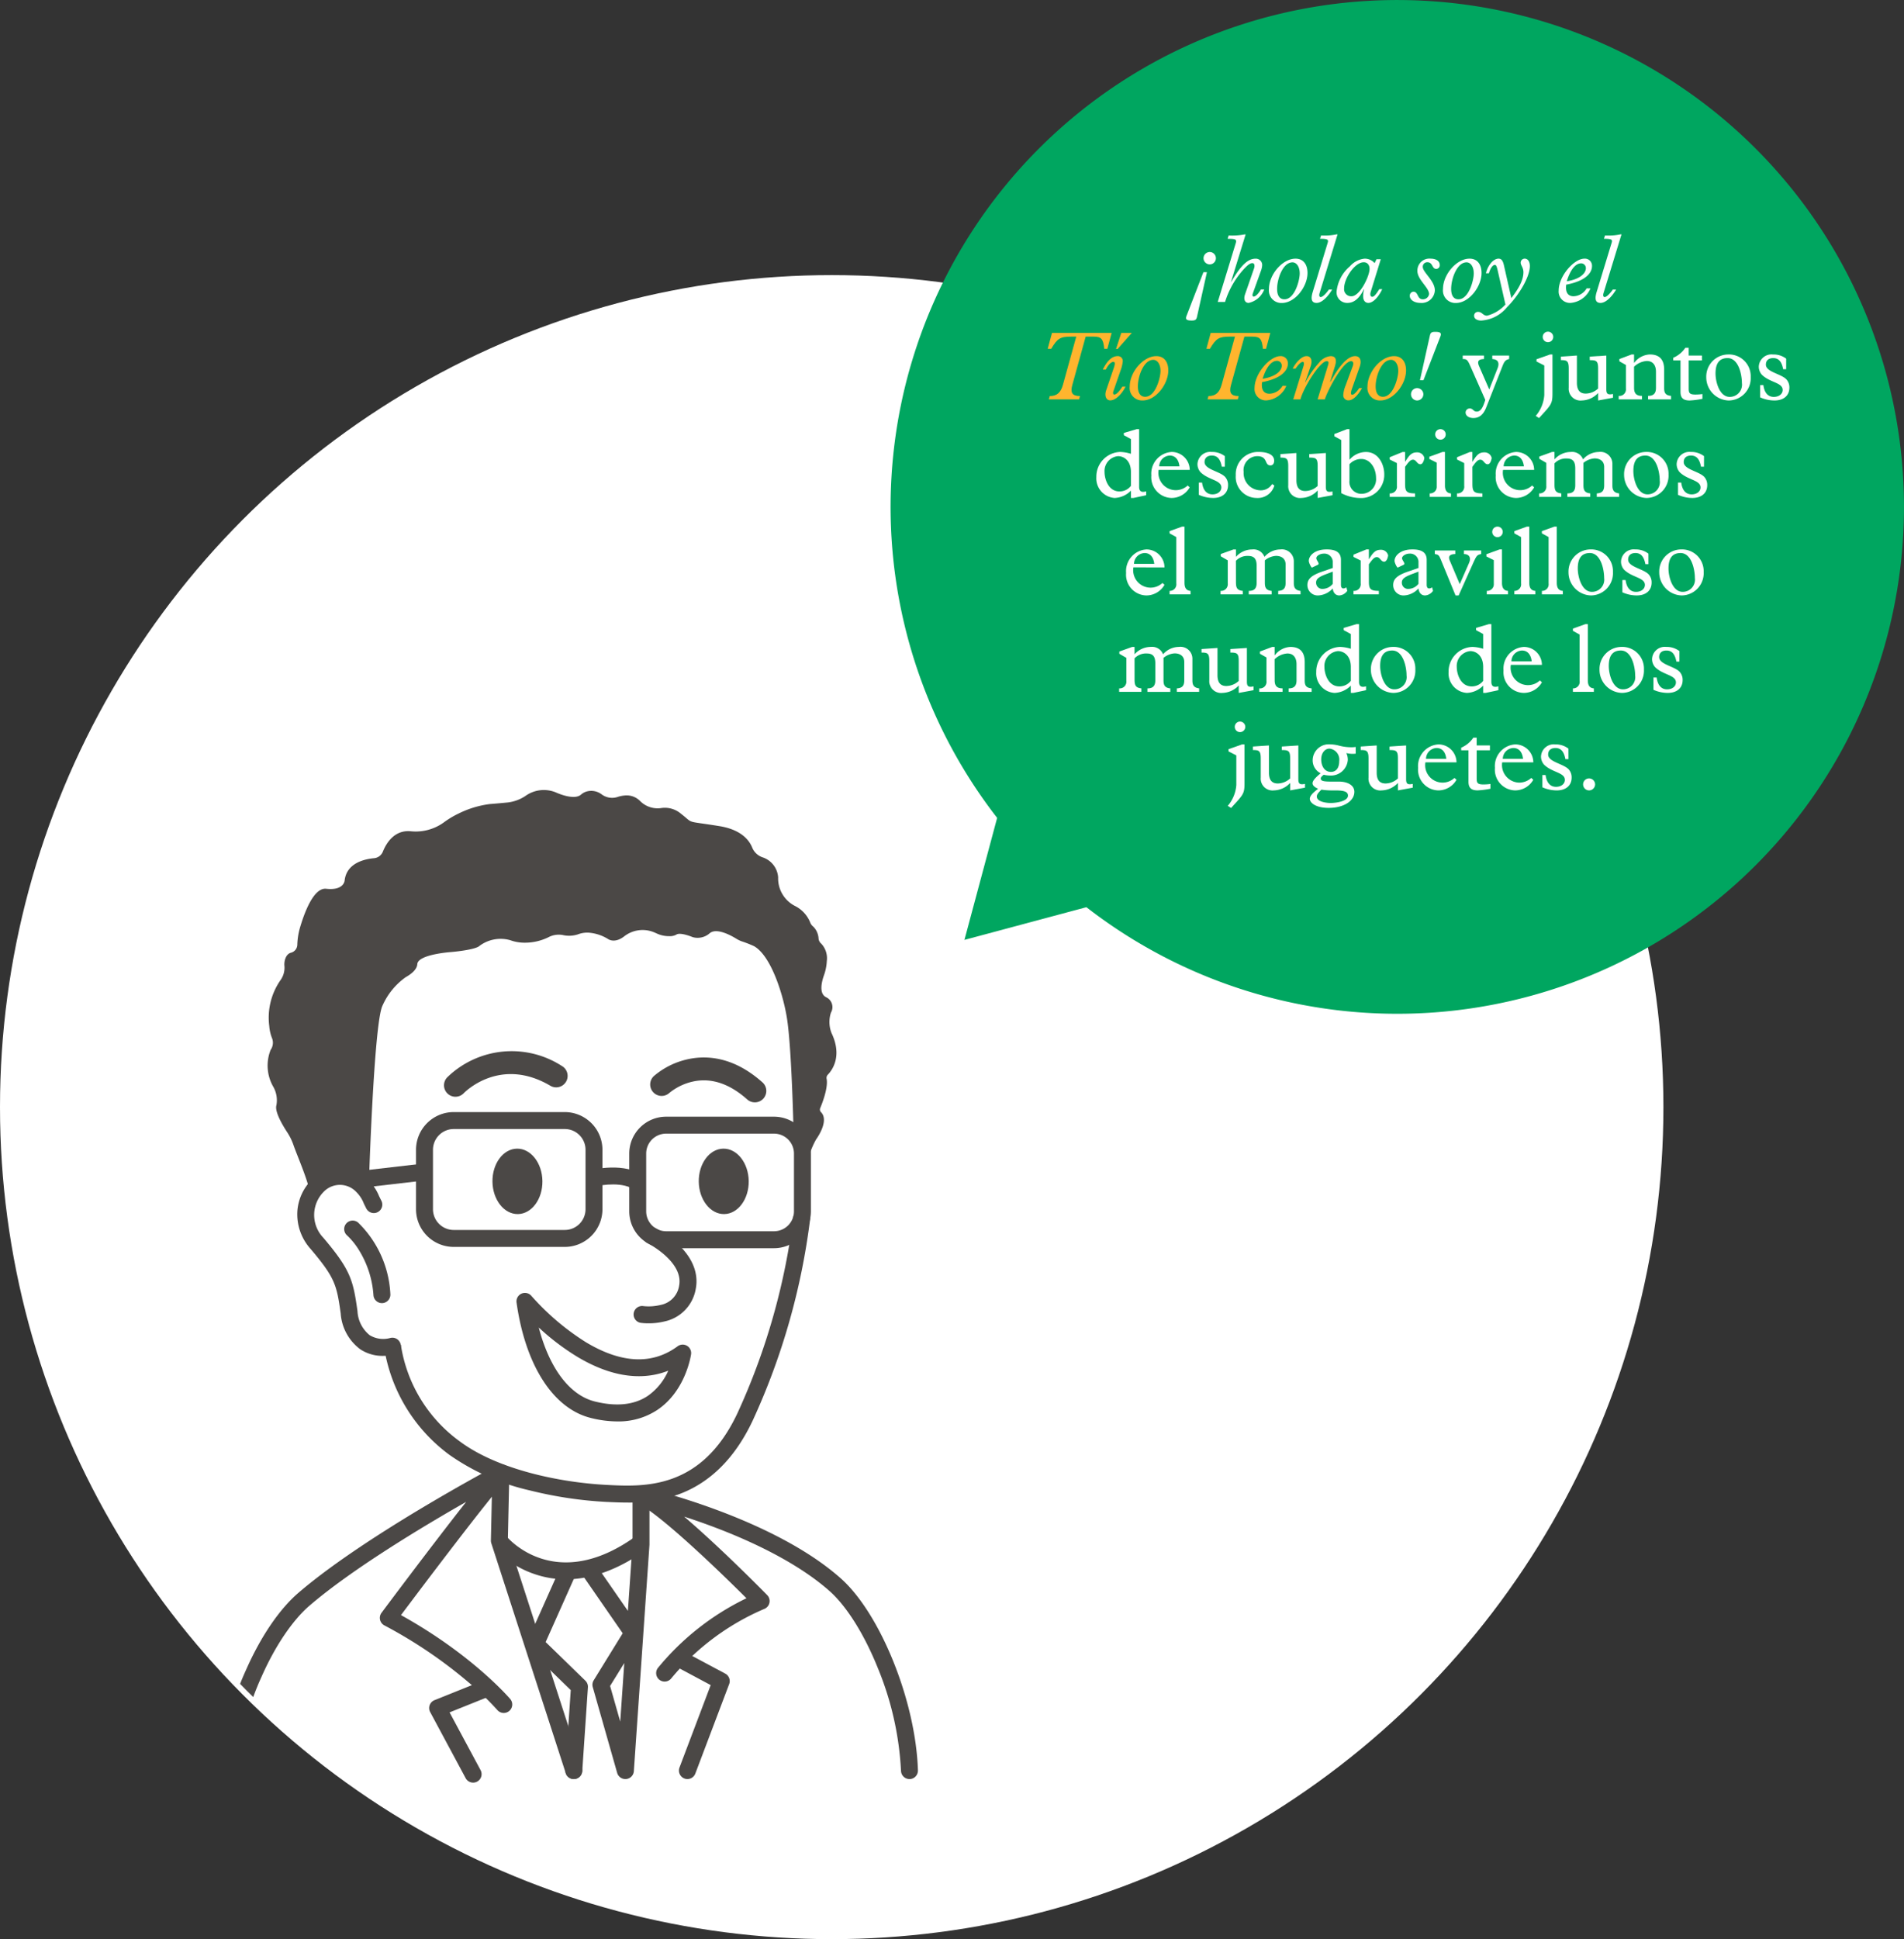 <svg xmlns="http://www.w3.org/2000/svg" xmlns:xlink="http://www.w3.org/1999/xlink" width="279.691" height="284.747" viewBox="0 0 279.691 284.747"><rect x="0" y="0" width="279.691" height="284.747" fill="#333333" stroke="none"/><defs><style>.a{fill:#fff;}.b{clip-path:url(#a);}.c{fill:#4b4846;}.d{fill:#00a660;}.e{fill:#ffb52e;}</style><clipPath id="a"><circle class="a" cx="124.175" cy="124.175" r="124.175" transform="translate(7 -43)"/></clipPath></defs><g transform="translate(-48 -882.784)"><g transform="translate(48 985.181)"><circle class="a" cx="122.175" cy="122.175" r="122.175" transform="translate(0 -62)"/><g class="b" transform="translate(-7 -23)"><g transform="translate(39.484 36.606)"><g transform="translate(18.083 63.23)"><path class="c" d="M92.452,680.568a1.244,1.244,0,0,1-1.24-1.15,14.4,14.4,0,0,0-2.087-6.558,10.45,10.45,0,0,0-1.776-2.22,1.244,1.244,0,0,1,1.614-1.894,15.732,15.732,0,0,1,4.731,10.483,1.246,1.246,0,0,1-1.147,1.337Z" transform="translate(-86.918 -668.45)"/></g><g transform="translate(70.094 52.614)"><ellipse class="c" cx="3.669" cy="4.805" rx="3.669" ry="4.805" transform="translate(0 0.104) rotate(-0.815)"/></g><g transform="translate(23.945 62.516)"><path class="c" d="M127.176,710.007c-1.133,0-2.187-.056-3.127-.1a59.066,59.066,0,0,1-11.155-1.689A33.439,33.439,0,0,1,101.11,703a24.233,24.233,0,0,1-9.588-15.754l2.457-.4A21.493,21.493,0,0,0,102.6,701c5.6,4.194,14.819,6.063,21.577,6.414,5.545.289,13.924.725,19.219-10.473a97.747,97.747,0,0,0,8.256-29.054l2.47.306a100.266,100.266,0,0,1-8.477,29.813c-2.591,5.481-6.254,9.117-10.884,10.805A21.958,21.958,0,0,1,127.176,710.007Z" transform="translate(-91.522 -667.889)"/></g><g transform="translate(6.839)"><path class="c" d="M92.971,676.019s.713-22.447,1.928-25.451a10.139,10.139,0,0,1,3.469-4.3c.768-.43,1.645-1.1,1.695-1.91.088-1.458,5.039-1.784,5.039-1.784s3.493-.3,4.1-.9a5.191,5.191,0,0,1,4.513-.833,6.167,6.167,0,0,0,2.312.365l.078,0a7.876,7.876,0,0,0,3.246-.811,3.233,3.233,0,0,1,2.07-.313,4.191,4.191,0,0,0,2.224-.092,3.809,3.809,0,0,1,1.6-.252,6.285,6.285,0,0,1,2.854.942s.928.688,2.331-.382a4.4,4.4,0,0,1,4.049-.749,6.529,6.529,0,0,1,.666.265,4.384,4.384,0,0,0,1.976.438,1.965,1.965,0,0,0,.989-.225c.577-.409,2.41.367,2.41.367a2.68,2.68,0,0,0,2.506-.582c1.008-.831,3.117.329,3.92.825a4.168,4.168,0,0,0,.756.367,16.479,16.479,0,0,1,1.836.719c2.5,1.426,4.278,7.1,4.828,10.595.773,4.912,1.02,18.935,1.02,18.935l1.78,3.35a12.606,12.606,0,0,1,1.473-4.5c.554-.77,1.817-2.9.728-4.008a.54.54,0,0,1-.121-.585c.351-.842,1.189-3.044.943-4.32a.678.678,0,0,1,.176-.6c.665-.686,2.162-2.742.54-6.13a4.44,4.44,0,0,1-.079-2.985,1.6,1.6,0,0,0-.688-2.25c-1.129-.531-.653-2.339-.346-3.206a7.206,7.206,0,0,0,.426-2.121,3.137,3.137,0,0,0-.8-2.534,1.127,1.127,0,0,1-.409-.734,2.677,2.677,0,0,0-.774-1.776,1.4,1.4,0,0,1-.469-.643,4.636,4.636,0,0,0-2.232-2.4,4.546,4.546,0,0,1-2.465-4.191,3.329,3.329,0,0,0-2.252-2.936,2.5,2.5,0,0,1-1.552-1.43c-.443-1.106-1.632-2.647-4.828-3.164-5.185-.836-3.648-.275-5.637-1.814a3.64,3.64,0,0,0-2.829-.849,3.634,3.634,0,0,1-3.129-.969l-.045-.046a2.747,2.747,0,0,0-2.055-.833,4.567,4.567,0,0,0-1.3.243,2.573,2.573,0,0,1-2.332-.42,2.526,2.526,0,0,0-2.155-.4,2.169,2.169,0,0,0-.838.458c-1.043.926-3.683-.312-3.683-.312a4.629,4.629,0,0,0-4.422.467,5.876,5.876,0,0,1-2.7,1.006c-.686.068-1.565.149-2.619.233a14.358,14.358,0,0,0-4.571,1.393,13.19,13.19,0,0,0-2.183,1.314,7.046,7.046,0,0,1-4.848,1.283c-2.407-.219-3.588,1.759-4.084,2.988a1.542,1.542,0,0,1-1.285.968c-1.449.131-4.027.723-4.33,3.25,0,0-.051,1.532-2.714,1.241-1.852-.2-3.226,3.553-3.891,5.86a10.233,10.233,0,0,0-.351,2.374,1.24,1.24,0,0,1-.98,1.167c-.7.227-.956,1.151-.917,1.84a3.143,3.143,0,0,1-.6,2.217,9.635,9.635,0,0,0-1.623,6.7,6.032,6.032,0,0,0,.426,1.827,1.812,1.812,0,0,1-.222,1.667,6.228,6.228,0,0,0,.368,5.388,4.024,4.024,0,0,1,.477,2.761c-.267.922.87,2.857,1.577,3.937a8.529,8.529,0,0,1,.931,1.891c.673,1.947,2.741,6.464,2.565,8.352C84.445,679.266,85.647,676.019,92.971,676.019Z" transform="translate(-78.086 -618.785)"/></g><g transform="translate(32.738 38.349)"><path class="c" d="M100.054,655.6a1.68,1.68,0,0,1-1.165-2.833,13.583,13.583,0,0,1,16.845-1.689,1.681,1.681,0,1,1-1.7,2.9c-7.336-4.306-12.495.886-12.711,1.11A1.684,1.684,0,0,1,100.054,655.6Z" transform="translate(-98.429 -648.906)"/></g><g transform="translate(63.028 39.277)"><path class="c" d="M137.617,656.227a1.676,1.676,0,0,1-1.143-.426c-2.621-2.339-5.315-3.222-8.008-2.624a8.335,8.335,0,0,0-3.431,1.665,1.681,1.681,0,0,1-2.27-2.48,11.4,11.4,0,0,1,4.79-2.425c2.66-.638,6.755-.574,11.158,3.356a1.681,1.681,0,0,1-1.095,2.935Z" transform="translate(-122.22 -649.635)"/></g><g transform="translate(39.789 52.614)"><ellipse class="c" cx="3.669" cy="4.805" rx="3.669" ry="4.805" transform="translate(0 0.104) rotate(-0.815)"/></g><g transform="translate(19.393 54.835)"><rect class="c" width="10.604" height="2.489" transform="matrix(0.993, -0.115, 0.115, 0.993, 0, 1.215)"/></g><g transform="translate(28.63 47.298)"><path class="c" d="M117.053,675.734H100.736A5.541,5.541,0,0,1,95.2,670.2v-8.729a5.541,5.541,0,0,1,5.534-5.536h16.316a5.542,5.542,0,0,1,5.536,5.536V670.2A5.542,5.542,0,0,1,117.053,675.734Zm-16.316-17.31a3.049,3.049,0,0,0-3.045,3.047V670.2a3.049,3.049,0,0,0,3.045,3.045h16.316A3.049,3.049,0,0,0,120.1,670.2v-8.729a3.049,3.049,0,0,0-3.045-3.047Z" transform="translate(-95.202 -655.936)"/></g><g transform="translate(59.95 47.973)"><path class="c" d="M141.072,675.777H125.216a5.42,5.42,0,0,1-5.413-5.413v-8.483a5.42,5.42,0,0,1,5.413-5.415h15.856a5.421,5.421,0,0,1,5.415,5.415v8.483A5.421,5.421,0,0,1,141.072,675.777Zm-15.856-16.821a2.928,2.928,0,0,0-2.924,2.924v8.483a2.929,2.929,0,0,0,2.924,2.924h15.856A2.928,2.928,0,0,0,144,670.363v-8.483a2.927,2.927,0,0,0-2.924-2.924Z" transform="translate(-119.803 -656.466)"/></g><g transform="translate(54.253 55.434)"><path class="c" d="M121.86,665.664c-1.645-1.278-4.809-.816-5.888-.53l-.644-2.4c.206-.056,5.1-1.333,8.06.969Z" transform="translate(-115.328 -662.326)"/></g><g transform="translate(60.56 64.162)"><path class="c" d="M122.528,683.335a8.772,8.772,0,0,1-1.187-.072,1.245,1.245,0,0,1,.367-2.462,7.385,7.385,0,0,0,2.577-.167A3.393,3.393,0,0,0,127,677.8c.67-3.536-4.613-6.226-4.666-6.252a1.245,1.245,0,0,1,1.092-2.237,15.379,15.379,0,0,1,3.292,2.292c2.222,2.046,3.165,4.349,2.727,6.661a5.9,5.9,0,0,1-4.614,4.8A9.574,9.574,0,0,1,122.528,683.335Z" transform="translate(-120.282 -669.182)"/></g><g transform="translate(43.382 73.843)"><path class="c" d="M121.607,695.664a16.217,16.217,0,0,1-3.878-.505c-5.534-1.366-9.62-7.7-10.927-16.953a1.245,1.245,0,0,1,2.16-1l.056.064a36.741,36.741,0,0,0,7.988,6.773c5.217,3.128,9.747,3.324,13.461.583a1.245,1.245,0,0,1,1.972,1.176c-.032.218-.8,5.369-4.932,8.157A10.306,10.306,0,0,1,121.607,695.664Zm-11.542-13.788c1.57,5.982,4.531,9.944,8.26,10.865,3.165.782,5.78.5,7.772-.839a8.818,8.818,0,0,0,2.992-3.686c-3.951,1.552-8.507.868-13.363-2.043A35.2,35.2,0,0,1,110.065,681.876Z" transform="translate(-106.789 -676.786)"/></g><g transform="translate(40.022 109.618)"><path class="c" d="M114.784,711.173a14.173,14.173,0,0,1-4.641-.775,14.316,14.316,0,0,1-5.994-3.922l1.916-1.589c.288.343,7.166,8.292,18.741.131l1.435,2.034C123.346,709.094,119.29,711.173,114.784,711.173Z" transform="translate(-104.15 -704.886)"/></g><g transform="translate(60.425 102.337)"><path class="c" d="M160.866,742.065a1.246,1.246,0,0,1-1.244-1.207,45.586,45.586,0,0,0-3.407-15.1c-1.995-4.956-4.582-9.079-7.1-11.309-3.952-3.5-10.036-6.829-17.595-9.62-1.328-.49-2.593-.924-3.754-1.3,5.418,4.62,11.825,11.139,12.2,11.526a1.245,1.245,0,0,1-.419,2.024,36.144,36.144,0,0,0-13.678,10.208,1.245,1.245,0,0,1-1.981-1.507,38.346,38.346,0,0,1,13.032-10.263c-4.292-4.288-12.795-12.435-16.038-13.975a1.245,1.245,0,0,1,.814-2.338c.772.178,19,4.46,29.067,13.383,5.842,5.178,11.037,18.091,11.344,28.2a1.245,1.245,0,0,1-1.207,1.282Z" transform="translate(-120.176 -699.167)"/></g><g transform="translate(66.74 126.682)"><path class="c" d="M126.89,736.842a1.248,1.248,0,0,1-1.165-1.685l4.586-12.113-4.516-2.413a1.245,1.245,0,0,1,1.173-2.2l5.481,2.928a1.245,1.245,0,0,1,.578,1.539l-4.973,13.135A1.245,1.245,0,0,1,126.89,736.842Z" transform="translate(-125.137 -718.289)"/></g><g transform="translate(0 99.017)"><path class="c" d="M73.959,742.777h-.041a1.245,1.245,0,0,1-1.2-1.285,41.09,41.09,0,0,1,3.645-14.724c2.163-4.9,4.9-8.931,7.713-11.344,9.745-8.37,28.388-18.3,29.178-18.72a1.245,1.245,0,0,1,1.49,1.953c-2.588,2.749-12.6,16.029-15.612,20.047,10.362,5.74,15.808,12.041,16.044,12.316a1.244,1.244,0,1,1-1.892,1.617,42.716,42.716,0,0,0-4.227-4.062,68.368,68.368,0,0,0-12.367-8.362,1.245,1.245,0,0,1-.416-1.845c.4-.54,7.45-9.967,12.435-16.295-6.418,3.659-16.753,9.867-23.009,15.239-2.5,2.145-5.07,5.957-7.057,10.46a38.609,38.609,0,0,0-3.435,13.8A1.244,1.244,0,0,1,73.959,742.777Z" transform="translate(-72.714 -696.559)"/></g><g transform="translate(30.559 130.768)"><path class="c" d="M103.176,736.489a1.244,1.244,0,0,1-1.1-.656l-5.212-9.706a1.244,1.244,0,0,1,.633-1.744l6.96-2.794a1.245,1.245,0,0,1,.927,2.311l-5.669,2.276,4.554,8.479a1.245,1.245,0,0,1-1.095,1.835Z" transform="translate(-96.717 -721.498)"/></g><g transform="translate(39.627 99.046)"><path class="c" d="M116.019,742.771a1.244,1.244,0,0,1-1.184-.862L103.9,708.146a1.279,1.279,0,0,1-.06-.41l.218-9.937a1.245,1.245,0,0,1,2.489.055l-.213,9.725L117.2,741.143a1.244,1.244,0,0,1-.8,1.567A1.259,1.259,0,0,1,116.019,742.771Z" transform="translate(-103.84 -696.582)"/></g><g transform="translate(52.91 102.337)"><path class="c" d="M120.74,742.065a1.246,1.246,0,0,1-1.2-.9l-3.588-12.605a1.247,1.247,0,0,1,.137-.994l4.262-6.907L114.5,712.2a1.245,1.245,0,1,1,2.046-1.418l4.569,6.593.679-9.837v-7.125a1.244,1.244,0,1,1,2.489,0v7.167c0,.029,0,.057,0,.086l-2.293,33.24a1.244,1.244,0,0,1-1.113,1.152A1.091,1.091,0,0,1,120.74,742.065ZM118.5,728.4l1.49,5.231.593-8.605Z" transform="translate(-114.273 -699.167)"/></g><g transform="translate(44.934 113.548)"><path class="c" d="M114.882,739.66c-.028,0-.057,0-.085,0a1.244,1.244,0,0,1-1.159-1.326l.793-11.733-6.045-5.877a1.245,1.245,0,0,1-.27-1.4l4.735-10.612a1.245,1.245,0,0,1,2.274,1.015l-4.381,9.817,5.835,5.672a1.242,1.242,0,0,1,.374.977l-.831,12.309A1.245,1.245,0,0,1,114.882,739.66Z" transform="translate(-108.008 -707.973)"/></g><g transform="translate(11.18 55.478)"><path class="c" d="M94.068,689.98a5.931,5.931,0,0,1-3.308-.965,7.174,7.174,0,0,1-2.882-5.273c-.589-4.209-.84-5.249-4.452-9.505a7.593,7.593,0,0,1-1.911-5.523,7.212,7.212,0,0,1,2.139-4.624,5.737,5.737,0,0,1,8.194-.015,6.992,6.992,0,0,1,1.667,2.443c.1.2.2.411.323.649a1.245,1.245,0,1,1-2.22,1.125c-.126-.247-.236-.47-.336-.673a4.792,4.792,0,0,0-1.106-1.7,3.3,3.3,0,0,0-4.79-.039,4.831,4.831,0,0,0-.062,6.748c4.027,4.744,4.388,6.256,5.02,10.769a4.84,4.84,0,0,0,1.8,3.549,3.85,3.85,0,0,0,3.034.4,1.245,1.245,0,0,1,.625,2.41A6.915,6.915,0,0,1,94.068,689.98Z" transform="translate(-81.496 -662.361)"/></g></g></g></g><path class="d" d="M277.2,670.849a74.432,74.432,0,1,0-111.415-6.965l-1.688,6.3L160.982,681.8l11.619-3.114L178.9,677A74.444,74.444,0,0,0,277.2,670.849Z" transform="translate(28.691 338.999)"/><g transform="translate(201.903 917.201)"><path class="a" d="M183.644,572.7l-1.447,6.5c-.1.458-.228.6-.787.6-.845,0-.945-.217-.758-.7l2.477-6.4Zm-.5-2.046a.922.922,0,0,1,.917-.917.91.91,0,0,1,.9.917.9.9,0,0,1-.9.9A.911.911,0,0,1,183.143,570.658Z" transform="translate(-160.253 -567.15)"/><path class="a" d="M188.981,576.627c-.086.244-.013.431.13.431.285,0,.7-.416,1.074-1.045h.486a3.154,3.154,0,0,1-2.291,1.975c-.542,0-.786-.515-.529-1.259l1.317-3.794c.144-.4.071-.787-.23-.787-.271,0-.529.13-1.088.687a12.687,12.687,0,0,0-2.934,5.01h-1.074l2.633-8.6c.187-.6-.013-.673-1.188-.673l.158-.488a10.142,10.142,0,0,0,2.347-.157h.144l-2.133,6.928.027.03c1.39-2.405,2.434-3.393,3.552-3.393a.929.929,0,0,1,.987.945,2.85,2.85,0,0,1-.185.844Z" transform="translate(-158.861 -567.924)"/><path class="a" d="M193.022,570.424c1.131,0,1.761.83,1.761,2.1,0,2.019-1.832,4.41-3.765,4.41a1.831,1.831,0,0,1-1.9-2.046C189.114,572.758,191.1,570.424,193.022,570.424Zm-1.631,5.968c1.516,0,2.247-2.79,2.247-3.793s-.473-1.631-1.059-1.631c-1.431,0-2.263,2.446-2.263,3.892C190.316,575.849,190.689,576.392,191.391,576.392Z" transform="translate(-156.617 -566.86)"/><path class="a" d="M195.844,569.254c.158-.515.187-.686-1.1-.686l.157-.488a8.806,8.806,0,0,0,2.261-.157h.158l-2.635,8.617c-.114.358-.029.587.157.587.331,0,.888-.644,1.2-1.1h.488c-.616,1.032-1.5,1.962-2.291,1.962-.831,0-.831-.73-.573-1.588Z" transform="translate(-154.742 -567.924)"/><path class="a" d="M202.575,570.51l-1.474,4.782c-.116.358-.073.73.214.73.258,0,.5-.258,1.045-1.118h.429c-.559,1.189-1.36,2.019-2.033,2.019-.486,0-.773-.372-.773-.988a3.52,3.52,0,0,1,.144-1l-.03-.03c-.729,1.489-1.546,2.019-2.418,2.019a1.547,1.547,0,0,1-1.59-1.718,5.606,5.606,0,0,1,1.948-3.65,3.279,3.279,0,0,1,2.161-1.131,1.92,1.92,0,0,1,1.474.659l.271-.573Zm-4.31,5.441c1.26,0,2.662-2.993,2.662-4.009,0-.572-.3-.987-.857-.987-1.317,0-2.891,2.375-2.879,3.835A1.041,1.041,0,0,0,198.265,575.95Z" transform="translate(-153.647 -566.86)"/><path class="a" d="M207.309,575.078a1.939,1.939,0,0,1-2.133,1.845c-.873,0-1.547-.443-1.547-1.029a.572.572,0,0,1,.53-.617c.744,0,.529,1.116,1.374,1.116a.91.91,0,0,0,.93-.759c0-.958-1.718-2.131-1.718-3.392a1.758,1.758,0,0,1,1.933-1.818c.816,0,1.346.358,1.346.915a.52.52,0,0,1-.515.589c-.646,0-.473-.974-1.3-.974a.649.649,0,0,0-.673.686C205.534,572.429,207.309,573.673,207.309,575.078Z" transform="translate(-150.437 -566.86)"/><path class="a" d="M210.954,570.424c1.131,0,1.759.83,1.759,2.1,0,2.019-1.832,4.41-3.764,4.41a1.83,1.83,0,0,1-1.9-2.046C207.046,572.758,209.035,570.424,210.954,570.424Zm-1.631,5.968c1.516,0,2.247-2.79,2.247-3.793s-.473-1.631-1.059-1.631c-1.431,0-2.263,2.446-2.263,3.892C208.248,575.849,208.62,576.392,209.323,576.392Z" transform="translate(-148.982 -566.86)"/><path class="a" d="M213.718,572.156c-.143-.63-.242-.817-.415-.817-.315,0-.659.488-.874,1.232h-.443c.315-1.259,1.132-2.147,1.861-2.147.4,0,.63.271.787.972l1.089,4.81c1.216-1.546,1.775-2.747,1.775-3.794,0-.686-.4-1.016-.4-1.374a.586.586,0,0,1,.586-.615c.458,0,.759.431.759,1.089,0,1.573-1.56,4.25-3.378,6.068a5.3,5.3,0,0,1-3.765,1.933c-.63,0-1.045-.274-1.045-.7a.556.556,0,0,1,.6-.573c.572,0,.7.559,1.3.559a5.449,5.449,0,0,0,2.7-1.647Z" transform="translate(-147.616 -566.86)"/><path class="a" d="M223.634,574.79a3.469,3.469,0,0,1-2.891,2.133,1.666,1.666,0,0,1-1.775-1.818c0-2.119,2.247-4.681,3.778-4.681a1.04,1.04,0,0,1,1.116,1.1c0,.96-.887,2.177-3.793,2.719-.157,1.189.315,1.705,1.088,1.705a2.315,2.315,0,0,0,1.919-1.161Zm-1.36-3.678c-.845,0-1.588.931-2.119,2.633,1.962-.3,2.807-1.188,2.807-1.918A.7.7,0,0,0,222.273,571.111Z" transform="translate(-143.906 -566.86)"/><path class="a" d="M225.1,569.254c.158-.515.187-.686-1.1-.686l.157-.488a8.806,8.806,0,0,0,2.261-.157h.158l-2.635,8.617c-.114.358-.029.587.157.587.331,0,.888-.644,1.2-1.1h.488c-.616,1.032-1.5,1.962-2.291,1.962-.831,0-.831-.73-.573-1.588Z" transform="translate(-142.287 -567.924)"/><path class="e" d="M169.93,585.746c-.3,1.088-.016,1.6,1.131,1.6l-.13.488h-4.438l.13-.488c1.1,0,1.633-.557,1.946-1.688l1.948-7.043h-.7c-1.647,0-2.062.244-2.977,1.789h-.516l.63-2.334h8.76l-.629,2.334h-.458c-.144-1.46-.431-1.789-1.575-1.789H171.9Z" transform="translate(-166.321 -563.603)"/><path class="e" d="M173.555,586.633c-.1.274-.029.488.13.488.3,0,.716-.415,1.188-1.161h.473c-.644,1.246-1.533,2.019-2.248,2.019-.63,0-.874-.7-.6-1.487l1.143-3.351c.158-.473.187-.815-.086-.815-.342,0-.773.442-1.116,1.131h-.443c.673-1.347,1.374-1.976,2.19-1.976a.706.706,0,0,1,.744.773,5.161,5.161,0,0,1-.2.988Zm2.706-8.56-2.09,2.363h-.23l.773-2.363Z" transform="translate(-163.905 -563.603)"/><path class="e" d="M178.68,580.463c1.131,0,1.759.83,1.759,2.1,0,2.019-1.832,4.41-3.765,4.41a1.831,1.831,0,0,1-1.9-2.046C174.771,582.8,176.761,580.463,178.68,580.463Zm-1.633,5.968c1.517,0,2.247-2.79,2.247-3.793s-.473-1.631-1.059-1.631c-1.431,0-2.263,2.448-2.263,3.892C175.973,585.889,176.346,586.431,177.048,586.431Z" transform="translate(-162.723 -562.585)"/><path class="e" d="M186.28,585.746c-.3,1.088-.016,1.6,1.131,1.6l-.13.488h-4.437l.13-.488c1.1,0,1.631-.557,1.946-1.688l1.946-7.043h-.7c-1.645,0-2.06.244-2.977,1.789h-.515l.629-2.334h8.761l-.63,2.334h-.458c-.143-1.46-.431-1.789-1.574-1.789h-1.146Z" transform="translate(-159.359 -563.603)"/><path class="e" d="M192.3,584.829a3.469,3.469,0,0,1-2.891,2.133,1.666,1.666,0,0,1-1.775-1.818c0-2.119,2.247-4.681,3.778-4.681a1.04,1.04,0,0,1,1.116,1.1c0,.96-.887,2.177-3.792,2.72-.157,1.189.315,1.7,1.088,1.7a2.315,2.315,0,0,0,1.919-1.161Zm-1.36-3.678c-.845,0-1.588.931-2.119,2.633,1.962-.3,2.807-1.188,2.807-1.918A.7.7,0,0,0,190.941,581.15Z" transform="translate(-157.246 -562.585)"/><path class="e" d="M193.157,581.894c.07-.215.114-.586-.115-.586-.344,0-.86.7-1.059.987h-.416c.358-.73,1.218-1.832,2.033-1.832.689,0,.874.673.616,1.431l-.816,2.391.028.029a13.963,13.963,0,0,1,2.047-2.936,2.392,2.392,0,0,1,1.661-.915c.8,0,.9.6.643,1.447l-.716,2.318.029.029c.687-1.216,2.161-3.794,3.636-3.794.774,0,.975.7.689,1.531l-1.088,3.092c-.215.6-.331,1.045,0,1.045.3,0,.844-.716,1-.974h.415c-.372.687-1.173,1.8-1.96,1.8a.74.74,0,0,1-.788-.8,4.392,4.392,0,0,1,.317-1.332l1.088-2.934c.114-.329.086-.687-.258-.687-1.2,0-3.465,4.309-3.865,5.612h-1.059l1.474-4.825c.13-.429.272-.787-.143-.787-.988,0-3.422,3.922-3.851,5.612h-1.059Z" transform="translate(-155.573 -562.585)"/><path class="e" d="M203.175,580.463c1.131,0,1.759.83,1.759,2.1,0,2.019-1.832,4.41-3.764,4.41a1.83,1.83,0,0,1-1.9-2.046C199.267,582.8,201.256,580.463,203.175,580.463Zm-1.632,5.968c1.517,0,2.247-2.79,2.247-3.793s-.473-1.631-1.059-1.631c-1.431,0-2.263,2.448-2.263,3.892C200.467,585.889,200.841,586.431,201.543,586.431Z" transform="translate(-152.294 -562.585)"/><path class="a" d="M205.569,587.125a.922.922,0,0,1-.915.915.91.91,0,0,1-.9-.915.9.9,0,0,1,.9-.9A.91.91,0,0,1,205.569,587.125Zm-.5-2.062,1.446-6.5c.1-.459.23-.6.787-.6.845,0,.945.214.758.7l-2.477,6.4Z" transform="translate(-150.385 -563.65)"/><path class="a" d="M210.114,581.762c-.372-.843-.573-.843-1.031-.843V580.4h3.12v.518c-.844.027-1.029.342-.7,1.086l1.474,3.378,1.232-3.134c.287-.744.086-1.289-.787-1.33V580.4H215.9v.518c-.543.114-.716.358-1,1.086l-2.377,6.042c-.415,1.044-1.017,1.531-1.875,1.531-.673,0-1.145-.331-1.145-.815a.6.6,0,0,1,.616-.589c.5,0,.5.459,1.017.459.542,0,.887-.486,1.259-1.718Z" transform="translate(-148.115 -562.611)"/><path class="a" d="M217.861,582.91l-1.145-.586v-.331l1.989-.7h.358v5.7c0,1.588-.2,1.69-1.975,3.637l-.486-.315a5.279,5.279,0,0,0,1.259-3.064Zm.543-4.967a.773.773,0,1,1-.773.773A.77.77,0,0,1,218.4,577.943Z" transform="translate(-144.913 -563.658)"/><path class="a" d="M226.844,586.6l-2.177.4v-1.1a3.37,3.37,0,0,1-2.391,1.1,1.735,1.735,0,0,1-1.932-1.875v-2.806c0-1.13-.258-1.245-1.146-1.245v-.515l2.348-.16V584.4c0,1.088.443,1.588,1.3,1.588a2.74,2.74,0,0,0,1.818-.743v-2.922c0-1.13-.244-1.245-1.23-1.245v-.515l2.432-.16v4.955c0,.643.187.858.975.686Z" transform="translate(-143.808 -562.611)"/><path class="a" d="M227.411,585.2c0,.787.315,1.175,1.161,1.175v.515H225.15v-.515a.962.962,0,0,0,1.061-1.088v-3.45l-.96-.545v-.328l1.8-.674h.358v1.218h.03a3.025,3.025,0,0,1,2.29-1.218c1.332,0,2.1.674,2.1,2.22v2.719c0,.716.2,1.059,1.017,1.146v.515h-3.378v-.515c.83,0,1.159-.4,1.159-1.175v-2.377c0-.9-.416-1.574-1.346-1.574a2.973,2.973,0,0,0-1.876.845Z" transform="translate(-141.274 -562.658)"/><path class="a" d="M233.043,585.611c0,.659.158.86,1,.86a7.989,7.989,0,0,0,1.017-.071v.7a12.309,12.309,0,0,1-1.875.244c-.944,0-1.346-.386-1.346-1.26v-4.624h-1.072v-.385a4.094,4.094,0,0,0,1.788-1.474h.486v1.143h1.948v.716h-1.948Z" transform="translate(-138.882 -562.953)"/><path class="a" d="M237.365,580.292a3.191,3.191,0,0,1,3.335,3.322,3.269,3.269,0,0,1-3.221,3.435,3.4,3.4,0,0,1-3.306-3.42A3.247,3.247,0,0,1,237.365,580.292Zm.244,6.228a1.791,1.791,0,0,0,1.8-2.033c0-1.23-.488-3.664-2.1-3.664-1.074,0-1.775.6-1.775,2.261C235.533,584.358,236.135,586.52,237.609,586.52Z" transform="translate(-137.432 -562.658)"/><path class="a" d="M243.606,582.455h-.443c-.215-1.131-.673-1.632-1.461-1.632-.672,0-1.074.342-1.074.959,0,1.074,2.177,1.332,2.993,2.147a1.744,1.744,0,0,1,.458,1.23c0,1.173-.844,1.889-2.19,1.889a5.178,5.178,0,0,1-2.1-.458v-1.8h.473c.143,1.118.672,1.732,1.531,1.732.758,0,1.3-.431,1.3-1.017,0-1.1-1.889-1.074-3.063-2.247a1.772,1.772,0,0,1-.443-1.189,1.867,1.867,0,0,1,2.09-1.775,3.034,3.034,0,0,1,1.932.616Z" transform="translate(-135.128 -562.658)"/><path class="a" d="M176.415,589.443l-1.044-.573v-.328l1.889-.559h.358v8.475c0,.629.315.873,1.031.659v.572l-1.876.4h-.358v-1.074a3.553,3.553,0,0,1-2.39,1.074,2.878,2.878,0,0,1-2.692-3.063,3.628,3.628,0,0,1,3.493-3.694,5.851,5.851,0,0,1,1.588.272Zm0,4.838c0-1.745-1.1-2.333-1.889-2.333a2.19,2.19,0,0,0-1.989,2.333c0,1,.545,2.849,2.19,2.849a2.1,2.1,0,0,0,1.688-.816Z" transform="translate(-164.187 -559.384)"/><path class="a" d="M178.07,592.967a2.556,2.556,0,0,0,4.266,2.29l.3.272a3.079,3.079,0,0,1-2.662,1.56A3.046,3.046,0,0,1,177,593.782a3.188,3.188,0,0,1,2.993-3.45,2.655,2.655,0,0,1,2.648,2.635Zm3.063-.516c-.114-1.017-.629-1.588-1.416-1.588a1.613,1.613,0,0,0-1.56,1.588Z" transform="translate(-161.776 -558.384)"/><path class="a" d="M185.773,592.495h-.443c-.215-1.131-.673-1.633-1.461-1.633-.672,0-1.074.344-1.074.96,0,1.074,2.177,1.332,2.993,2.147a1.744,1.744,0,0,1,.458,1.23c0,1.173-.844,1.889-2.19,1.889a5.179,5.179,0,0,1-2.1-.458v-1.8h.473c.143,1.118.672,1.732,1.531,1.732.758,0,1.3-.431,1.3-1.017,0-1.1-1.889-1.074-3.063-2.247a1.772,1.772,0,0,1-.443-1.189,1.867,1.867,0,0,1,2.09-1.775,3.037,3.037,0,0,1,1.932.616Z" transform="translate(-159.752 -558.384)"/><path class="a" d="M191.367,595.257a2.538,2.538,0,0,1-2.621,1.832,3.09,3.09,0,0,1-3.05-3.321,3.266,3.266,0,0,1,3.379-3.436c1.175,0,2.261.344,2.261,1.289,0,.429-.214.687-.545.687-.93,0-.314-1.36-1.96-1.36a2.047,2.047,0,0,0-1.975,2.32,2.524,2.524,0,0,0,2.333,2.691,1.942,1.942,0,0,0,1.846-.915Z" transform="translate(-158.071 -558.384)"/><path class="a" d="M197.946,596.641l-2.176.4v-1.1a3.37,3.37,0,0,1-2.391,1.1,1.736,1.736,0,0,1-1.933-1.875v-2.806c0-1.131-.257-1.245-1.145-1.245V590.6l2.347-.16v3.995c0,1.088.445,1.588,1.3,1.588a2.738,2.738,0,0,0,1.819-.744v-2.92c0-1.131-.244-1.245-1.232-1.245V590.6l2.432-.16V595.4c0,.643.187.86.975.686Z" transform="translate(-156.111 -558.337)"/><path class="a" d="M196.873,589.586l-1.017-.557V588.7l1.862-.716h.358v4.5a3.187,3.187,0,0,1,2.418-1.146c1.876,0,2.692,1.875,2.692,3.264a3.405,3.405,0,0,1-3.607,3.493,6.1,6.1,0,0,1-2.706-.716Zm1.2,5.97a1.753,1.753,0,0,0,1.889,1.919,2.135,2.135,0,0,0,2.017-2.32c0-1.432-.843-2.79-2.174-2.79a2.35,2.35,0,0,0-1.732.773Z" transform="translate(-153.746 -559.384)"/><path class="a" d="M203.82,595.043c0,1.074.2,1.374,1.459,1.374v.515h-3.721v-.515a.977.977,0,0,0,1.059-1.1v-3.349l-1.059-.53v-.328l1.9-.774h.358v1.417h.027c.644-1.059,1-1.36,1.748-1.36a1.064,1.064,0,0,1,1.058.817c0,.071-.143.931-.586.931-.488,0-.6-.673-1.074-.673-.344,0-.6.242-1.173,1.058Z" transform="translate(-151.319 -558.384)"/><path class="a" d="M206.731,592.908l-1.088-.543v-.331l1.932-.7h.358v4.939c0,.788.374,1.132.888,1.146v.515H205.7v-.515a.973.973,0,0,0,1.031-1.046Zm.543-4.925a.773.773,0,1,1-.773.773A.77.77,0,0,1,207.274,587.983Z" transform="translate(-149.579 -559.384)"/><path class="a" d="M210.756,595.043c0,1.074.2,1.374,1.46,1.374v.515h-3.723v-.515a.976.976,0,0,0,1.059-1.1v-3.349l-1.059-.53v-.328l1.9-.774h.358v1.417h.029c.644-1.059,1-1.36,1.745-1.36a1.063,1.063,0,0,1,1.059.817c0,.071-.143.931-.586.931-.488,0-.6-.673-1.074-.673-.344,0-.6.242-1.173,1.058Z" transform="translate(-148.366 -558.384)"/><path class="a" d="M213.556,592.967a2.557,2.557,0,0,0,4.267,2.29l.3.272a3.079,3.079,0,0,1-2.662,1.56,3.046,3.046,0,0,1-2.978-3.306,3.188,3.188,0,0,1,2.993-3.45,2.655,2.655,0,0,1,2.648,2.635Zm3.064-.516c-.114-1.017-.63-1.588-1.416-1.588a1.615,1.615,0,0,0-1.561,1.588Z" transform="translate(-146.667 -558.384)"/><path class="a" d="M219.214,595.143c0,.86.185,1.188,1,1.275v.515h-3.264v-.515a.981.981,0,0,0,1.059-1.089v-3.392l-1.029-.6v-.328l1.875-.674h.358v1.089a3.2,3.2,0,0,1,2.391-1.089,1.712,1.712,0,0,1,1.8,1.089,3.094,3.094,0,0,1,2.32-1.089,1.75,1.75,0,0,1,1.99,1.791v3.148c0,.687.242,1.059.987,1.146v.515h-3.276v-.515c.786-.044,1.086-.388,1.086-1.188v-2.692c0-.86-.615-1.26-1.417-1.26a2.842,2.842,0,0,0-1.631.659V595.2c0,.759.185,1.131,1,1.218v.515H221.1v-.515c.817,0,1.161-.358,1.161-1.188v-2.464c0-1.059-.358-1.474-1.29-1.474a2.312,2.312,0,0,0-1.759.716Z" transform="translate(-144.765 -558.384)"/><path class="a" d="M228.9,590.332a3.191,3.191,0,0,1,3.335,3.322,3.268,3.268,0,0,1-3.221,3.435,3.4,3.4,0,0,1-3.306-3.42A3.247,3.247,0,0,1,228.9,590.332Zm.244,6.228a1.791,1.791,0,0,0,1.8-2.033c0-1.23-.488-3.664-2.1-3.664-1.074,0-1.775.6-1.775,2.261C227.066,594.4,227.668,596.56,229.142,596.56Z" transform="translate(-141.037 -558.384)"/><path class="a" d="M235.14,592.495H234.7c-.214-1.131-.673-1.633-1.46-1.633-.673,0-1.074.344-1.074.96,0,1.074,2.176,1.332,2.991,2.147a1.745,1.745,0,0,1,.459,1.23c0,1.173-.845,1.889-2.191,1.889a5.185,5.185,0,0,1-2.1-.458v-1.8h.473c.143,1.118.673,1.732,1.531,1.732.759,0,1.3-.431,1.3-1.017,0-1.1-1.889-1.074-3.063-2.247a1.779,1.779,0,0,1-.443-1.189,1.867,1.867,0,0,1,2.09-1.775,3.037,3.037,0,0,1,1.932.616Z" transform="translate(-138.733 -558.384)"/><path class="a" d="M175.473,603.006a2.557,2.557,0,0,0,4.267,2.29l.3.272a3.079,3.079,0,0,1-2.662,1.56,3.046,3.046,0,0,1-2.978-3.306,3.189,3.189,0,0,1,2.993-3.45,2.655,2.655,0,0,1,2.648,2.635Zm3.064-.516c-.114-1.015-.63-1.588-1.416-1.588a1.615,1.615,0,0,0-1.561,1.588Z" transform="translate(-162.882 -554.109)"/><path class="a" d="M181.069,606.269c0,.716.244,1.143.887,1.188v.515h-3.077v-.515a.958.958,0,0,0,.987-1.089v-6.812l-.987-.545v-.331l1.832-.657h.358Z" transform="translate(-160.974 -555.109)"/><path class="a" d="M186.393,605.182c0,.86.185,1.188,1,1.275v.515H184.13v-.515a.981.981,0,0,0,1.059-1.089v-3.392l-1.031-.6v-.328l1.876-.674h.358v1.089a3.192,3.192,0,0,1,2.391-1.089,1.712,1.712,0,0,1,1.8,1.089,3.1,3.1,0,0,1,2.32-1.089,1.75,1.75,0,0,1,1.99,1.791v3.148c0,.687.242,1.059.987,1.146v.515H192.6v-.515c.787-.044,1.088-.388,1.088-1.188v-2.692c0-.86-.616-1.26-1.417-1.26a2.846,2.846,0,0,0-1.633.659v3.264c0,.759.187,1.131,1,1.218v.515h-3.363v-.515c.816,0,1.159-.358,1.159-1.188V602.8c0-1.059-.358-1.474-1.289-1.474a2.31,2.31,0,0,0-1.759.716Z" transform="translate(-158.739 -554.109)"/><path class="a" d="M196.8,602.119a1.231,1.231,0,0,0-1.316-1.132c-.559,0-1.1.344-1.1.673s.587.8.215.974l-.844.4c-.087.044-.472-.673-.472-.988,0-.673.758-1.675,2.632-1.675,1.362,0,2.09.445,2.09,1.531v3.666c0,.53.317.687.8.372l.13.516a1.565,1.565,0,0,1-1.161.672c-.545,0-.9-.371-.974-1.029a3.084,3.084,0,0,1-2.119,1.029,1.516,1.516,0,0,1-1.6-1.531c0-.887.6-1.431,2.19-1.976l1.531-.529Zm-.758,1.8c-1.159.431-1.688.716-1.688,1.317a.911.911,0,0,0,1,.931,1.943,1.943,0,0,0,1.446-.744v-1.791Z" transform="translate(-154.928 -554.109)"/><path class="a" d="M200.089,605.082c0,1.074.2,1.374,1.46,1.374v.515h-3.723v-.515a.976.976,0,0,0,1.059-1.1V602l-1.059-.529v-.329l1.9-.774h.358v1.417h.029c.644-1.059,1-1.36,1.747-1.36a1.063,1.063,0,0,1,1.058.817c0,.071-.141.931-.586.931-.488,0-.6-.673-1.074-.673-.344,0-.6.242-1.173,1.058Z" transform="translate(-152.907 -554.109)"/><path class="a" d="M205.635,602.119a1.231,1.231,0,0,0-1.316-1.132c-.559,0-1.1.344-1.1.673s.587.8.215.974l-.844.4c-.087.044-.472-.673-.472-.988,0-.673.757-1.675,2.632-1.675,1.36,0,2.09.445,2.09,1.531v3.666c0,.53.317.687.8.372l.13.516a1.565,1.565,0,0,1-1.161.672c-.545,0-.9-.371-.974-1.029a3.084,3.084,0,0,1-2.119,1.029,1.516,1.516,0,0,1-1.6-1.531c0-.887.6-1.431,2.19-1.976l1.531-.529Zm-.759,1.8c-1.159.431-1.688.716-1.688,1.317a.911.911,0,0,0,1,.931,1.945,1.945,0,0,0,1.446-.744v-1.791Z" transform="translate(-151.167 -554.109)"/><path class="a" d="M209.709,607.081h-.458l-2.2-5.354c-.214-.529-.344-.657-.844-.728v-.518h3.007V601c-.875.027-1.061.358-.817.944l1.474,3.478,1.374-3.134c.315-.716.057-1.273-.758-1.287v-.518h2.532V601c-.542.1-.686.242-1.044,1.029Z" transform="translate(-149.341 -554.063)"/><path class="a" d="M212.608,602.947l-1.088-.543v-.331l1.932-.7h.358v4.939c0,.788.374,1.132.888,1.146v.515h-3.121v-.515a.973.973,0,0,0,1.031-1.046Zm.543-4.925a.773.773,0,1,1-.773.773A.77.77,0,0,1,213.151,598.022Z" transform="translate(-147.077 -555.109)"/><path class="a" d="M216.592,606.269c0,.716.242,1.143.887,1.188v.515H214.4v-.515a.959.959,0,0,0,.988-1.089v-6.812l-.988-.545v-.331l1.834-.657h.358Z" transform="translate(-145.85 -555.109)"/><path class="a" d="M219.428,606.269c0,.716.244,1.143.887,1.188v.515h-3.077v-.515a.959.959,0,0,0,.988-1.089v-6.812l-.988-.545v-.331l1.832-.657h.358Z" transform="translate(-144.643 -555.109)"/><path class="a" d="M223.173,600.371a3.191,3.191,0,0,1,3.335,3.322,3.269,3.269,0,0,1-3.221,3.435,3.4,3.4,0,0,1-3.308-3.42A3.248,3.248,0,0,1,223.173,600.371Zm.244,6.228a1.789,1.789,0,0,0,1.8-2.033c0-1.23-.486-3.664-2.1-3.664-1.074,0-1.775.6-1.775,2.261C221.341,604.437,221.941,606.6,223.417,606.6Z" transform="translate(-143.475 -554.109)"/><path class="a" d="M229.414,602.534h-.445c-.214-1.131-.672-1.633-1.46-1.633-.673,0-1.074.344-1.074.96,0,1.074,2.176,1.332,2.993,2.147a1.744,1.744,0,0,1,.458,1.23c0,1.173-.845,1.889-2.19,1.889a5.19,5.19,0,0,1-2.106-.458v-1.8h.473c.144,1.118.673,1.732,1.533,1.732.759,0,1.3-.429,1.3-1.017,0-1.1-1.891-1.074-3.064-2.247a1.778,1.778,0,0,1-.442-1.189,1.865,1.865,0,0,1,2.089-1.775,3.039,3.039,0,0,1,1.933.616Z" transform="translate(-141.171 -554.109)"/><path class="a" d="M232.519,600.371a3.191,3.191,0,0,1,3.335,3.322,3.268,3.268,0,0,1-3.221,3.435,3.4,3.4,0,0,1-3.306-3.42A3.247,3.247,0,0,1,232.519,600.371Zm.244,6.228a1.79,1.79,0,0,0,1.8-2.033c0-1.23-.488-3.664-2.1-3.664-1.074,0-1.775.6-1.775,2.261C230.687,604.437,231.289,606.6,232.763,606.6Z" transform="translate(-139.495 -554.109)"/><path class="a" d="M175.946,615.222c0,.86.185,1.188,1,1.275v.515h-3.264V616.5a.981.981,0,0,0,1.059-1.088v-3.393l-1.031-.6v-.328l1.876-.674h.356V611.5a3.194,3.194,0,0,1,2.391-1.089,1.713,1.713,0,0,1,1.8,1.089,3.1,3.1,0,0,1,2.32-1.089,1.749,1.749,0,0,1,1.989,1.789v3.149c0,.687.242,1.059.988,1.146v.515H182.16V616.5c.787-.044,1.088-.388,1.088-1.188v-2.692c0-.86-.616-1.26-1.419-1.26a2.845,2.845,0,0,0-1.631.659v3.264c0,.759.187,1.131,1,1.218v.515h-3.363V616.5c.816,0,1.159-.358,1.159-1.188v-2.464c0-1.059-.359-1.474-1.289-1.474a2.316,2.316,0,0,0-1.761.716Z" transform="translate(-163.186 -549.835)"/><path class="a" d="M189.814,616.72l-2.176.4v-1.1a3.371,3.371,0,0,1-2.391,1.1,1.735,1.735,0,0,1-1.932-1.875V612.44c0-1.131-.258-1.245-1.146-1.245v-.515l2.347-.16v3.995c0,1.088.445,1.59,1.3,1.59a2.745,2.745,0,0,0,1.819-.744V612.44c0-1.131-.244-1.245-1.23-1.245v-.515l2.432-.16v4.954c0,.643.187.86.974.687Z" transform="translate(-159.574 -549.788)"/><path class="a" d="M190.381,615.321c0,.787.315,1.175,1.161,1.175v.515H188.12V616.5a.961.961,0,0,0,1.059-1.088v-3.45l-.96-.545v-.328l1.8-.674h.358v1.218h.03a3.022,3.022,0,0,1,2.29-1.218c1.332,0,2.1.674,2.1,2.22v2.719c0,.716.2,1.059,1.015,1.146v.515h-3.378V616.5c.83,0,1.159-.4,1.159-1.175v-2.377c0-.9-.415-1.574-1.346-1.574a2.973,2.973,0,0,0-1.875.845Z" transform="translate(-157.04 -549.835)"/><path class="a" d="M199.071,609.522l-1.045-.572v-.331l1.891-.556h.356v8.473c0,.629.315.873,1.031.659v.572l-1.875.4h-.358v-1.074a3.558,3.558,0,0,1-2.391,1.074,2.878,2.878,0,0,1-2.692-3.063,3.628,3.628,0,0,1,3.493-3.694,5.818,5.818,0,0,1,1.59.274Zm0,4.838c0-1.745-1.1-2.333-1.889-2.333a2.19,2.19,0,0,0-1.99,2.333c0,1,.545,2.85,2.19,2.85a2.1,2.1,0,0,0,1.69-.817Z" transform="translate(-154.541 -550.834)"/><path class="a" d="M202.813,610.411a3.191,3.191,0,0,1,3.335,3.322,3.268,3.268,0,0,1-3.221,3.435,3.4,3.4,0,0,1-3.306-3.421A3.247,3.247,0,0,1,202.813,610.411Zm.244,6.228a1.79,1.79,0,0,0,1.8-2.032c0-1.232-.488-3.666-2.1-3.666-1.074,0-1.775.6-1.775,2.261C200.981,614.477,201.583,616.639,203.057,616.639Z" transform="translate(-152.143 -549.835)"/><path class="a" d="M212.706,609.522l-1.045-.572v-.331l1.889-.556h.358v8.473c0,.629.315.873,1.031.659v.572l-1.876.4h-.356v-1.074a3.559,3.559,0,0,1-2.391,1.074,2.878,2.878,0,0,1-2.692-3.063,3.628,3.628,0,0,1,3.493-3.694,5.819,5.819,0,0,1,1.59.274Zm0,4.838c0-1.745-1.1-2.333-1.891-2.333a2.19,2.19,0,0,0-1.989,2.333c0,1,.545,2.85,2.19,2.85a2.1,2.1,0,0,0,1.69-.817Z" transform="translate(-148.736 -550.834)"/><path class="a" d="M214.359,613.046a2.556,2.556,0,0,0,4.266,2.29l.3.272a3.08,3.08,0,0,1-2.662,1.56,3.046,3.046,0,0,1-2.978-3.306,3.188,3.188,0,0,1,2.993-3.45,2.655,2.655,0,0,1,2.648,2.635Zm3.064-.516c-.115-1.015-.63-1.588-1.417-1.588a1.613,1.613,0,0,0-1.56,1.588Z" transform="translate(-146.326 -549.835)"/><path class="a" d="M222.624,616.308c0,.716.244,1.144.887,1.188v.515h-3.077V617.5a.957.957,0,0,0,.987-1.088v-6.814l-.987-.545v-.331l1.832-.656h.358Z" transform="translate(-143.282 -550.834)"/><path class="a" d="M226.367,610.411a3.191,3.191,0,0,1,3.335,3.322,3.269,3.269,0,0,1-3.221,3.435,3.4,3.4,0,0,1-3.306-3.421A3.247,3.247,0,0,1,226.367,610.411Zm.244,6.228a1.79,1.79,0,0,0,1.8-2.032c0-1.232-.488-3.666-2.1-3.666-1.074,0-1.775.6-1.775,2.261C224.535,614.477,225.137,616.639,226.611,616.639Z" transform="translate(-142.115 -549.835)"/><path class="a" d="M232.609,612.574h-.443c-.215-1.131-.673-1.632-1.461-1.632-.672,0-1.074.342-1.074.959,0,1.074,2.177,1.332,2.993,2.147a1.744,1.744,0,0,1,.458,1.23c0,1.173-.845,1.889-2.19,1.889a5.154,5.154,0,0,1-2.1-.458v-1.8h.473c.143,1.118.672,1.732,1.531,1.732.759,0,1.3-.429,1.3-1.017,0-1.1-1.889-1.074-3.064-2.247a1.778,1.778,0,0,1-.442-1.189,1.866,1.866,0,0,1,2.09-1.775,3.037,3.037,0,0,1,1.932.616Z" transform="translate(-139.811 -549.835)"/><path class="a" d="M186.132,623.068l-1.146-.586v-.331l1.99-.7h.358v5.7c0,1.59-.2,1.689-1.976,3.637l-.486-.315a5.273,5.273,0,0,0,1.26-3.064Zm.543-4.966a.773.773,0,1,1-.773.773A.77.77,0,0,1,186.676,618.1Z" transform="translate(-158.423 -546.56)"/><path class="a" d="M195.114,626.759l-2.176.4v-1.1a3.371,3.371,0,0,1-2.391,1.1,1.736,1.736,0,0,1-1.933-1.875v-2.806c0-1.131-.257-1.245-1.145-1.245v-.515l2.347-.158v3.994c0,1.088.445,1.59,1.3,1.59a2.745,2.745,0,0,0,1.819-.744v-2.921c0-1.131-.244-1.245-1.232-1.245v-.515l2.432-.158v4.953c0,.643.187.86.975.687Z" transform="translate(-157.317 -545.513)"/><path class="a" d="M200.068,621.81a3.835,3.835,0,0,1-1.373-.086,2.4,2.4,0,0,1,.214,1,2.482,2.482,0,0,1-2.648,2.3,4.387,4.387,0,0,1-.9-.114c-.287.244-.429.372-.429.545,0,.344.329.458,1.517.458h1.145c1.317,0,2.277.559,2.277,1.5,0,1.374-1.59,2.362-3.765,2.362-2.019,0-2.777-.816-2.777-1.317,0-.4.329-.816,1.218-1.489-.545-.244-.817-.5-.817-.816,0-.344.372-.788,1.188-1.46a2.112,2.112,0,0,1-1.173-1.919,2.368,2.368,0,0,1,2.505-2.334,5.639,5.639,0,0,1,1.4.2,7.064,7.064,0,0,0,1.8.23,4.3,4.3,0,0,0,.616-.043Zm-3.621,5.4a10.136,10.136,0,0,1-1.417-.114c-.486.486-.673.7-.673,1.017,0,.83,1.618.944,2,.944.917,0,2.576-.271,2.576-1.086,0-.545-.516-.76-1.775-.76Zm-.029-2.719c.816,0,1.23-.63,1.23-1.59a1.625,1.625,0,0,0-1.431-1.832c-.644,0-1.216.616-1.216,1.574C195,623.642,195.5,624.488,196.418,624.488Z" transform="translate(-154.823 -545.56)"/><path class="a" d="M206.217,626.759l-2.177.4v-1.1a3.371,3.371,0,0,1-2.391,1.1,1.735,1.735,0,0,1-1.932-1.875v-2.806c0-1.131-.258-1.245-1.146-1.245v-.515l2.348-.158v3.994c0,1.088.443,1.59,1.3,1.59a2.742,2.742,0,0,0,1.818-.744v-2.921c0-1.131-.244-1.245-1.23-1.245v-.515l2.432-.158v4.953c0,.643.187.86.975.687Z" transform="translate(-152.59 -545.513)"/><path class="a" d="M205.558,623.085a2.556,2.556,0,0,0,4.266,2.29l.3.272a3.079,3.079,0,0,1-2.662,1.56,3.046,3.046,0,0,1-2.978-3.306,3.188,3.188,0,0,1,2.993-3.45,2.655,2.655,0,0,1,2.648,2.635Zm3.064-.515c-.114-1.017-.63-1.59-1.416-1.59a1.615,1.615,0,0,0-1.561,1.59Z" transform="translate(-150.073 -545.56)"/><path class="a" d="M211.2,625.77c0,.659.157.858,1,.858a7.743,7.743,0,0,0,1.017-.071v.7a12.532,12.532,0,0,1-1.876.242c-.944,0-1.344-.386-1.344-1.259v-4.624h-1.074v-.386a4.106,4.106,0,0,0,1.789-1.474h.486V620.9h1.948v.716H211.2Z" transform="translate(-148.183 -545.855)"/><path class="a" d="M213.468,623.085a2.585,2.585,0,0,0,2.478,2.979,2.611,2.611,0,0,0,1.789-.689l.3.272a3.083,3.083,0,0,1-2.663,1.56A3.045,3.045,0,0,1,212.4,623.9a3.188,3.188,0,0,1,2.991-3.45,2.656,2.656,0,0,1,2.649,2.635Zm3.064-.515c-.114-1.017-.63-1.59-1.416-1.59a1.615,1.615,0,0,0-1.561,1.59Z" transform="translate(-146.704 -545.56)"/><path class="a" d="M221.173,622.613h-.445c-.214-1.131-.673-1.632-1.46-1.632-.673,0-1.074.344-1.074.96,0,1.074,2.176,1.332,2.991,2.147a1.745,1.745,0,0,1,.459,1.231c0,1.175-.845,1.889-2.19,1.889a5.167,5.167,0,0,1-2.106-.458v-1.8h.473c.144,1.116.673,1.731,1.531,1.731.76,0,1.3-.429,1.3-1.017,0-1.1-1.889-1.072-3.063-2.247a1.779,1.779,0,0,1-.443-1.189,1.867,1.867,0,0,1,2.09-1.775,3.038,3.038,0,0,1,1.933.616Z" transform="translate(-144.68 -545.56)"/><path class="a" d="M223.246,624.828a.892.892,0,0,1-.887.887.88.88,0,0,1-.874-.887.867.867,0,0,1,.874-.873A.88.88,0,0,1,223.246,624.828Z" transform="translate(-142.834 -544.068)"/></g></g></svg>